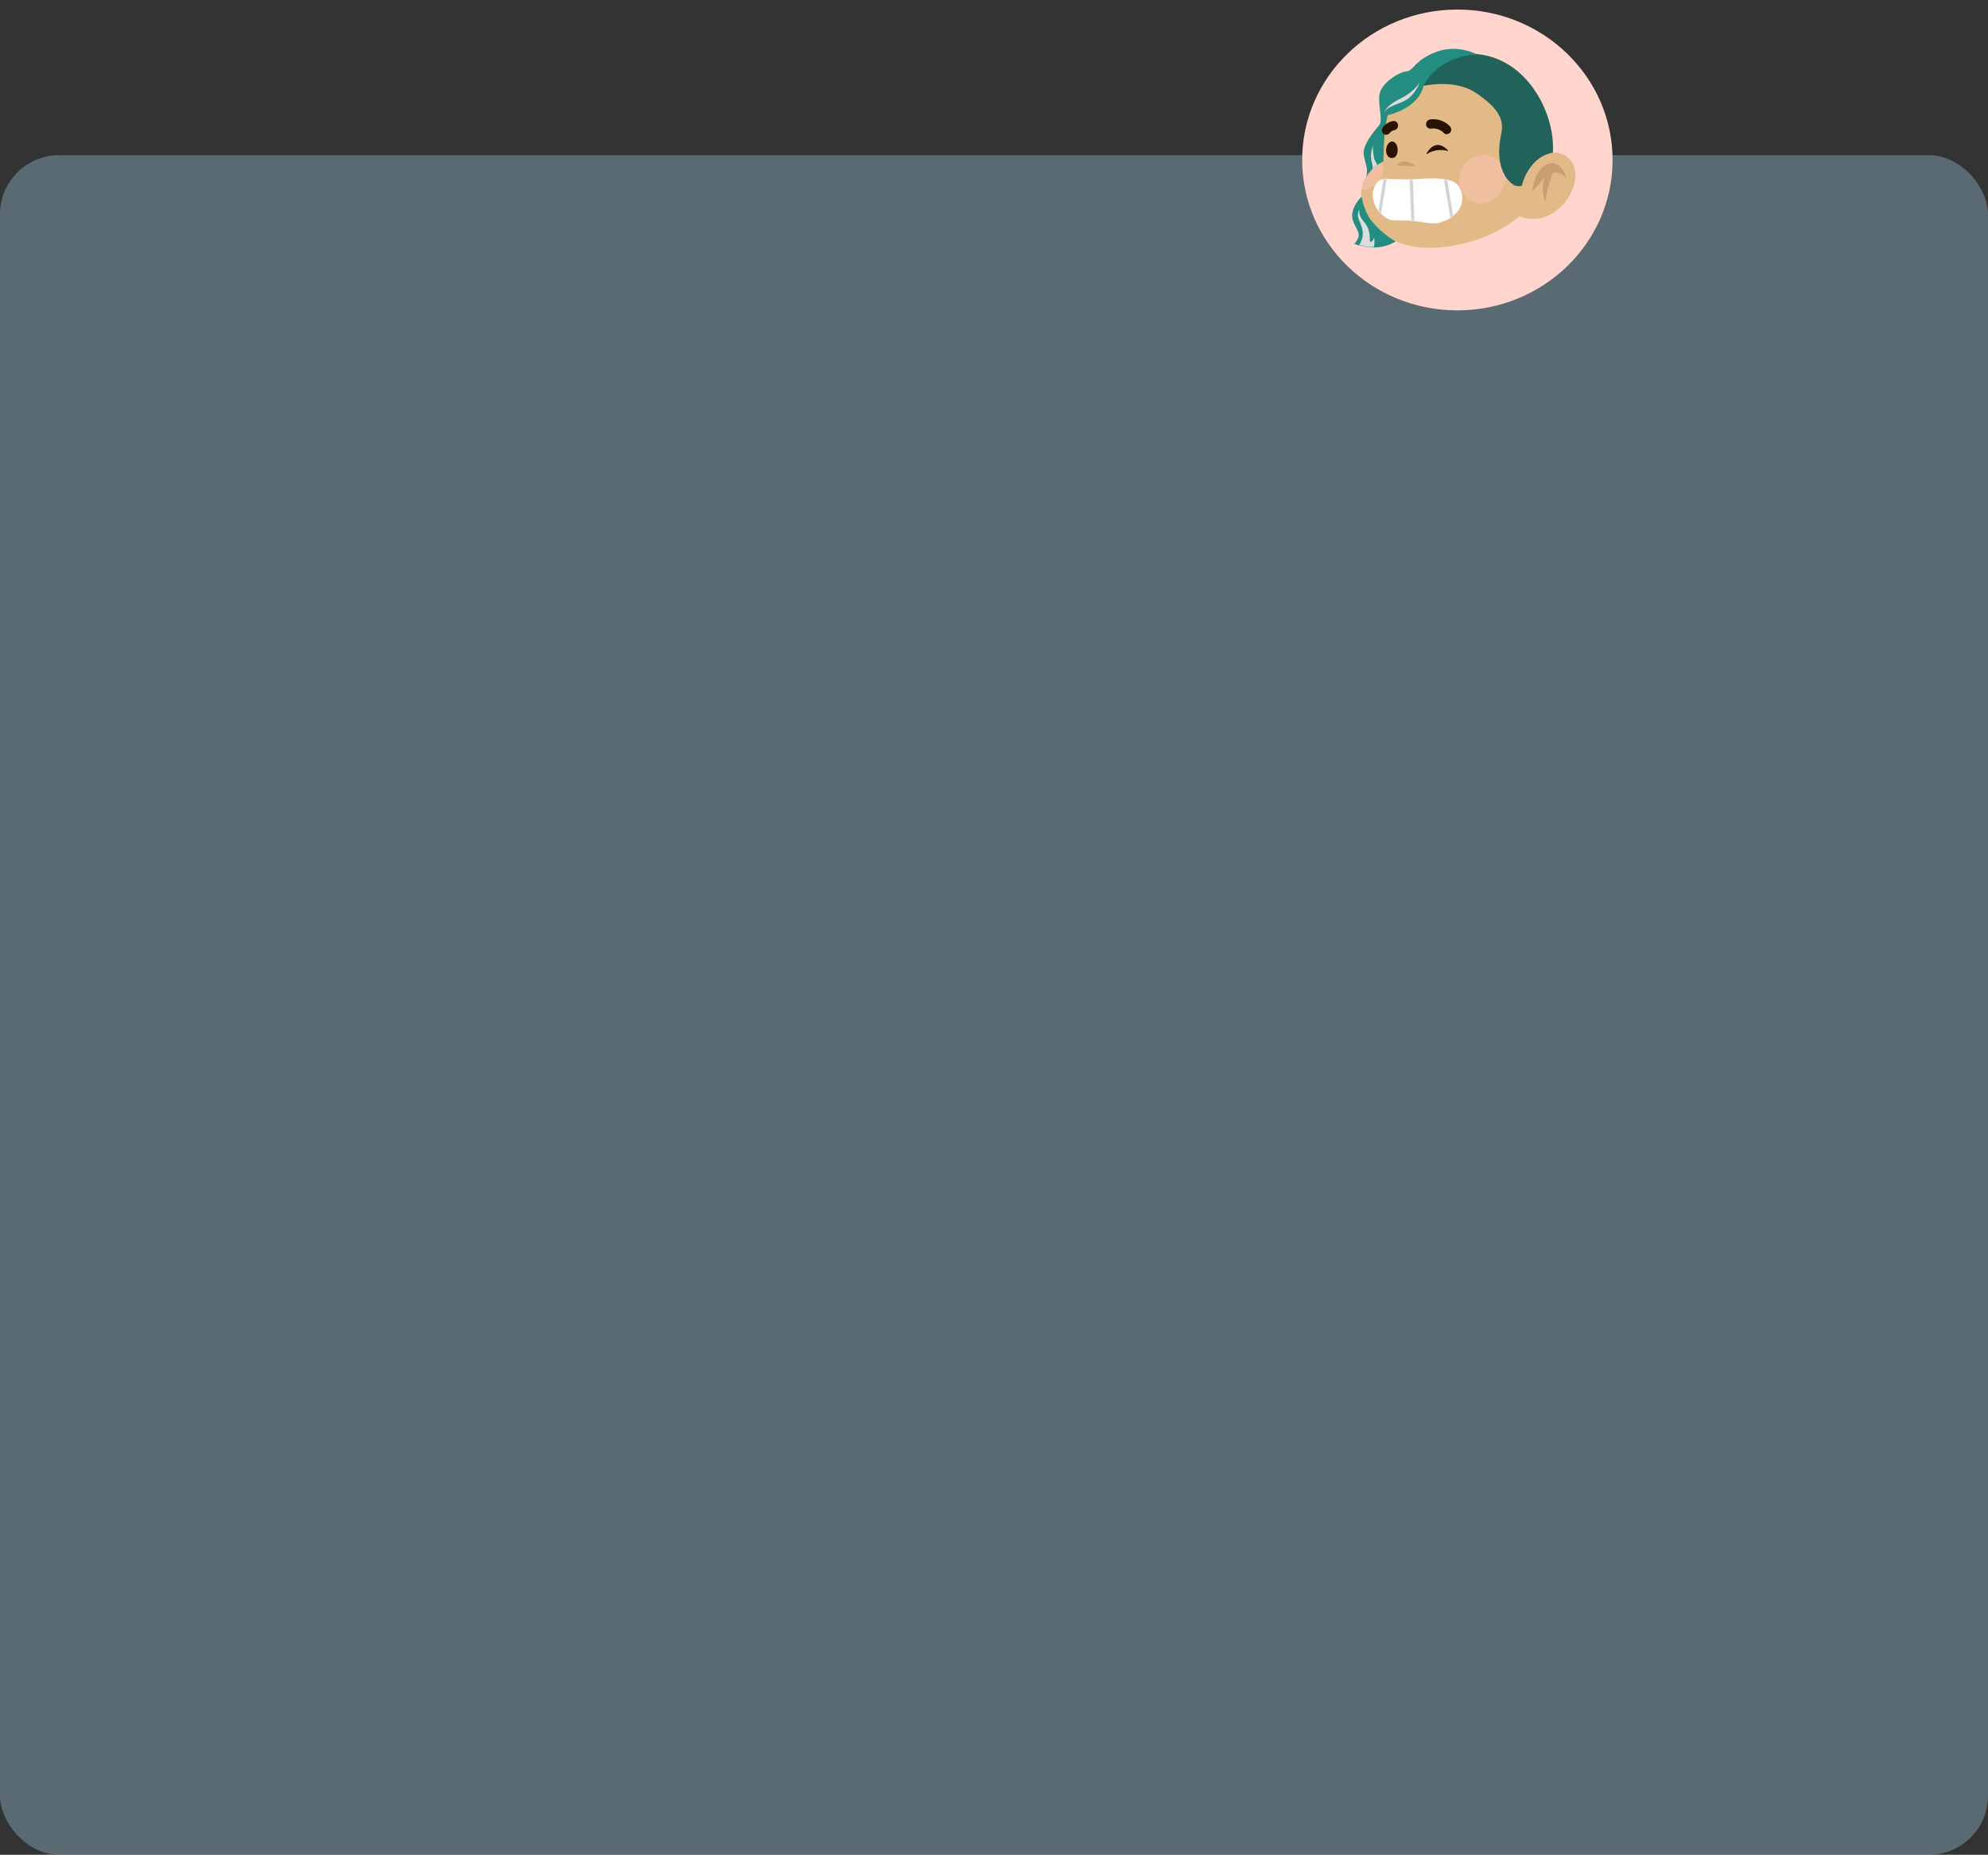 <svg width="1345" height="1255" viewBox="0 0 1345 1255" fill="none" xmlns="http://www.w3.org/2000/svg">
<rect x="0" y="0" width="1345" height="1255" fill="#333333" stroke="none"/>
<rect y="105" width="1345" height="1150" rx="40" fill="#98C1D9" fill-opacity="0.39"/>
<ellipse rx="105" ry="101.771" transform="matrix(-1 0 0 1 986 108.229)" fill="#FFD5CD"/>
<path d="M978.117 38.308C978.117 38.308 932.205 45.266 935.686 108.631C935.699 108.866 930.378 112.288 929.961 112.653C926.25 115.904 923.137 120.067 921.776 124.936C916.928 142.276 934.259 160.143 948.274 164.885C953.509 166.656 959.043 167.516 964.587 167.672C1000.63 168.689 1048.35 146.502 1050.8 103.172C1050.88 101.617 1050.91 100.061 1050.86 98.508C1050.65 90.281 1048.6 82.268 1045.51 74.828C1045.51 74.829 1025.45 26.64 978.117 38.308Z" fill="#E2BA87"/>
<g style="mix-blend-mode:multiply" opacity="0.5">
<path d="M934.613 109.377C935.067 110.558 935.511 112.067 935.625 112.928C936.107 116.623 934.743 120.42 932.47 123.137C930.311 125.717 927.279 127.375 924.368 127.983C923.385 128.188 922.199 128.287 921.163 128.312C922.518 117.639 931.425 111.313 934.613 109.377Z" fill="#FCC3B8"/>
</g>
<g style="mix-blend-mode:multiply" opacity="0.5">
<path d="M998.875 137.308C990.55 135.45 985.584 126.747 987.784 117.869C989.984 108.991 998.516 103.3 1006.84 105.158C1015.17 107.016 1020.13 115.719 1017.93 124.597C1015.73 133.475 1007.2 139.166 998.875 137.308Z" fill="#FCC3B8"/>
</g>
<path opacity="0.3" d="M957.492 112.396C957.492 112.396 950.208 105.684 944.57 111.994Z" fill="#8B5E3C"/>
<path d="M1025.41 145.18C1049.31 157.378 1071.41 128.619 1064.59 112.023C1060.25 101.437 1047.27 100.332 1039.64 109.743C1035.14 115.297 1031.48 122.443 1029.36 129.31" fill="#E2BA87"/>
<path opacity="0.3" d="M1045.44 119.476C1042.32 122.448 1039.78 126.903 1036.7 129.351C1037.31 125.153 1038.26 120.676 1040.42 116.929C1042.6 113.123 1046.54 110.036 1050.52 110.388C1055.45 110.824 1059.45 116.466 1059.91 121.51C1059.63 118.492 1053.39 116.312 1051 116.543C1047.18 123.283 1045.58 136.702 1045.58 136.702C1042.55 129.017 1043.87 123.056 1045.44 119.476Z" fill="#8B5E3C"/>
<path d="M1050.65 98.606C1050.69 100.16 1050.67 101.718 1050.58 103.274C1037.3 105.463 1031.02 119.274 1029.53 125.905C1029.53 125.905 1025.58 126.13 1024.65 125.398C1019.77 122.917 1011.09 112.748 1015.42 91.913C1017.51 82.443 1016.11 74.903 999.034 63.164C981.955 51.426 954.769 58.767 949.192 63.164C944.73 66.682 942.592 68.012 942.081 68.238C953.989 42.011 978.088 38.346 978.088 38.346C1028.49 25.959 1045.4 74.425 1045.56 74.833C1048.65 82.28 1050.43 90.371 1050.65 98.606Z" fill="#21625A"/>
<path d="M999.034 36.783C977.424 38 966.096 51.495 963.134 58.091C960.345 70.538 945.823 76.468 938.91 77.877C936.54 85.859 935.947 102.173 935.947 109.163C929.395 112.545 925.433 117.562 924.271 119.817C925.84 113.729 923.923 112.038 922.703 104.935C921.483 97.832 930.196 88.362 933.159 84.641C936.122 80.921 931.068 68.238 934.03 61.473C936.993 54.709 946.578 48.79 951.632 48.282C956.686 47.775 956.511 41.011 971.324 35.261C983.175 30.661 994.735 34.359 999.034 36.783Z" fill="#238D81"/>
<path d="M921.309 133.008C921.727 138.149 924.794 144.564 926.188 147.044C932.105 155.703 940.853 161.588 944.312 163.279C933.717 170.043 921.018 167.056 916.255 164.97C916.952 164.406 918.52 162.569 919.217 159.727C920.089 156.176 914.163 151.103 914.86 144.676C915.418 139.535 919.392 134.755 921.309 133.008Z" fill="#238D81"/>
<mask id="mask0" mask-type="alpha" maskUnits="userSpaceOnUse" x="914" y="33" width="86" height="135">
<path d="M999.034 36.783C977.424 38 966.096 51.496 963.134 58.091C960.345 70.538 945.823 76.468 938.91 77.877C936.54 85.859 935.947 102.173 935.947 109.163C929.395 112.545 925.433 117.562 924.271 119.817C925.84 113.729 923.923 112.038 922.703 104.935C921.483 97.832 930.196 88.362 933.159 84.642C936.122 80.921 931.068 68.238 934.03 61.473C936.993 54.709 946.578 48.79 951.632 48.282C956.686 47.775 956.511 41.011 971.324 35.261C983.175 30.661 994.735 34.359 999.034 36.783Z" fill="#238D81"/>
<path d="M921.309 133.008C921.727 138.149 924.794 144.564 926.188 147.044C932.105 155.703 940.853 161.588 944.312 163.279C933.717 170.043 921.018 167.056 916.255 164.97C916.952 164.406 918.52 162.569 919.217 159.728C920.089 156.176 914.163 151.103 914.86 144.677C915.418 139.536 919.392 134.755 921.309 133.008Z" fill="#238D81"/>
</mask>
<g mask="url(#mask0)">
<path d="M952.677 66.716C956.999 63.469 959.822 57.922 960.694 55.554C959.474 57.762 955.117 63.085 947.449 66.716C939.781 70.346 936.935 74.429 936.47 76.017C939.258 71.113 947.275 70.774 952.677 66.716Z" fill="#DCDCDC" style="mix-blend-mode:multiply"/>
<path d="M927.582 106.965C927.303 103.988 928.279 100.2 928.802 98.678C928.802 100.313 928.976 104.259 929.673 106.965C930.371 109.67 932.171 111.812 932.985 112.545L927.582 115.927C929.848 112.883 927.931 110.685 927.582 106.965Z" fill="#DCDCDC" style="mix-blend-mode:multiply"/>
<path d="M919.566 149.243C918.032 145.996 918.927 142.929 919.566 141.802C919.566 148.397 922.354 148.228 925.142 153.64C927.931 159.051 925.839 164.463 927.582 163.617C928.976 162.941 929.557 161.306 929.673 160.573C930.371 164.767 929.383 168.183 928.802 169.367C923.922 169.908 920.611 167.112 919.566 165.647C923.922 159.389 921.483 153.301 919.566 149.243Z" fill="#DCDCDC" style="mix-blend-mode:multiply"/>
</g>
<path d="M961.243 121.015C948.813 121.787 941.128 121.015 938.649 121.015C928.21 119.496 923.748 137.397 936.853 146.79C940.765 149.594 942.695 149.157 951.05 149.157C959.414 149.157 968.455 152.184 973.505 150.802C987.821 146.884 990.336 136.815 989.051 131.273C987.313 123.777 983.775 119.616 961.243 121.015Z" fill="white"/>
<mask id="mask1" mask-type="alpha" maskUnits="userSpaceOnUse" x="928" y="120" width="62" height="32">
<path d="M961.243 121.015C948.813 121.787 941.128 121.015 938.649 121.015C928.21 119.496 923.748 137.397 936.853 146.79C940.765 149.594 942.695 149.157 951.05 149.157C959.414 149.157 968.455 152.184 973.505 150.802C987.821 146.884 990.336 136.815 989.051 131.273C987.313 123.777 983.775 119.616 961.243 121.015Z" fill="white"/>
</mask>
<g mask="url(#mask1)">
<path fill-rule="evenodd" clip-rule="evenodd" d="M984.185 152.202L978.109 115.886L976.048 116.212L982.123 152.528L984.185 152.202ZM957.238 157.024L955.749 119.96L953.662 120.039L955.151 157.103L957.238 157.024ZM933.979 146.948L938.723 117.744L936.66 117.428L931.915 146.632L933.979 146.948Z" fill="#D1D3D4"/>
</g>
<path d="M965.395 104.269C970.46 100.759 976.445 101.268 979.488 102.148C979.688 102.205 979.842 101.954 979.698 101.803C972.625 94.376 967.249 99.763 965.094 104.025C965 104.209 965.225 104.387 965.395 104.269Z" fill="#2A1200"/>
<path d="M937.774 101.656C937.78 104.348 939.034 107.24 942.245 106.907C944.939 106.629 945.627 103.193 945.624 101.501C945.618 98.543 944.092 95.748 941.866 95.744C939.472 95.739 937.769 98.963 937.774 101.656Z" fill="#2A1200"/>
<path d="M967.547 80.825C972.31 80.073 977.415 81.802 980.842 85.309C981.947 86.439 982.256 88.445 981.101 89.722C980.035 90.903 978.095 91.264 976.912 90.052C976.558 89.689 976.187 89.345 975.795 89.026C975.673 88.926 975.334 88.75 975.227 88.603C975.168 88.565 975.11 88.527 975.049 88.49C974.675 88.261 974.29 88.052 973.896 87.862C973.67 87.753 973.442 87.652 973.212 87.557C973.139 87.527 973.066 87.499 972.992 87.47C972.789 87.436 972.557 87.329 972.372 87.28C972.131 87.216 971.889 87.16 971.645 87.111C971.218 87.025 970.788 86.96 970.355 86.917C970.294 86.911 970.235 86.907 970.174 86.902C969.94 86.903 969.707 86.899 969.473 86.908C968.976 86.928 968.481 86.982 967.987 87.059C966.448 87.303 964.852 85.831 964.806 84.214C964.758 82.434 965.898 81.086 967.547 80.825Z" fill="#2A1200"/>
<path d="M935.565 86.14C937.295 83.828 939.837 82.311 942.579 81.87C943.319 81.751 944.183 82.027 944.76 82.507C945.329 82.979 945.806 83.812 945.856 84.589C945.907 85.397 945.743 86.263 945.224 86.898C944.698 87.541 944.038 87.95 943.234 88.08C943.103 88.101 942.975 88.137 942.844 88.165C942.457 88.294 942.084 88.454 941.719 88.642C941.305 88.915 940.916 89.224 940.553 89.571C940.435 89.708 940.31 89.84 940.2 89.987C939.726 90.619 938.965 91.07 938.21 91.169C937.487 91.263 936.588 91.038 936.029 90.531C935.45 90.007 934.986 89.28 934.933 88.448C934.88 87.62 935.064 86.81 935.565 86.14Z" fill="#2A1200"/>
</svg>
